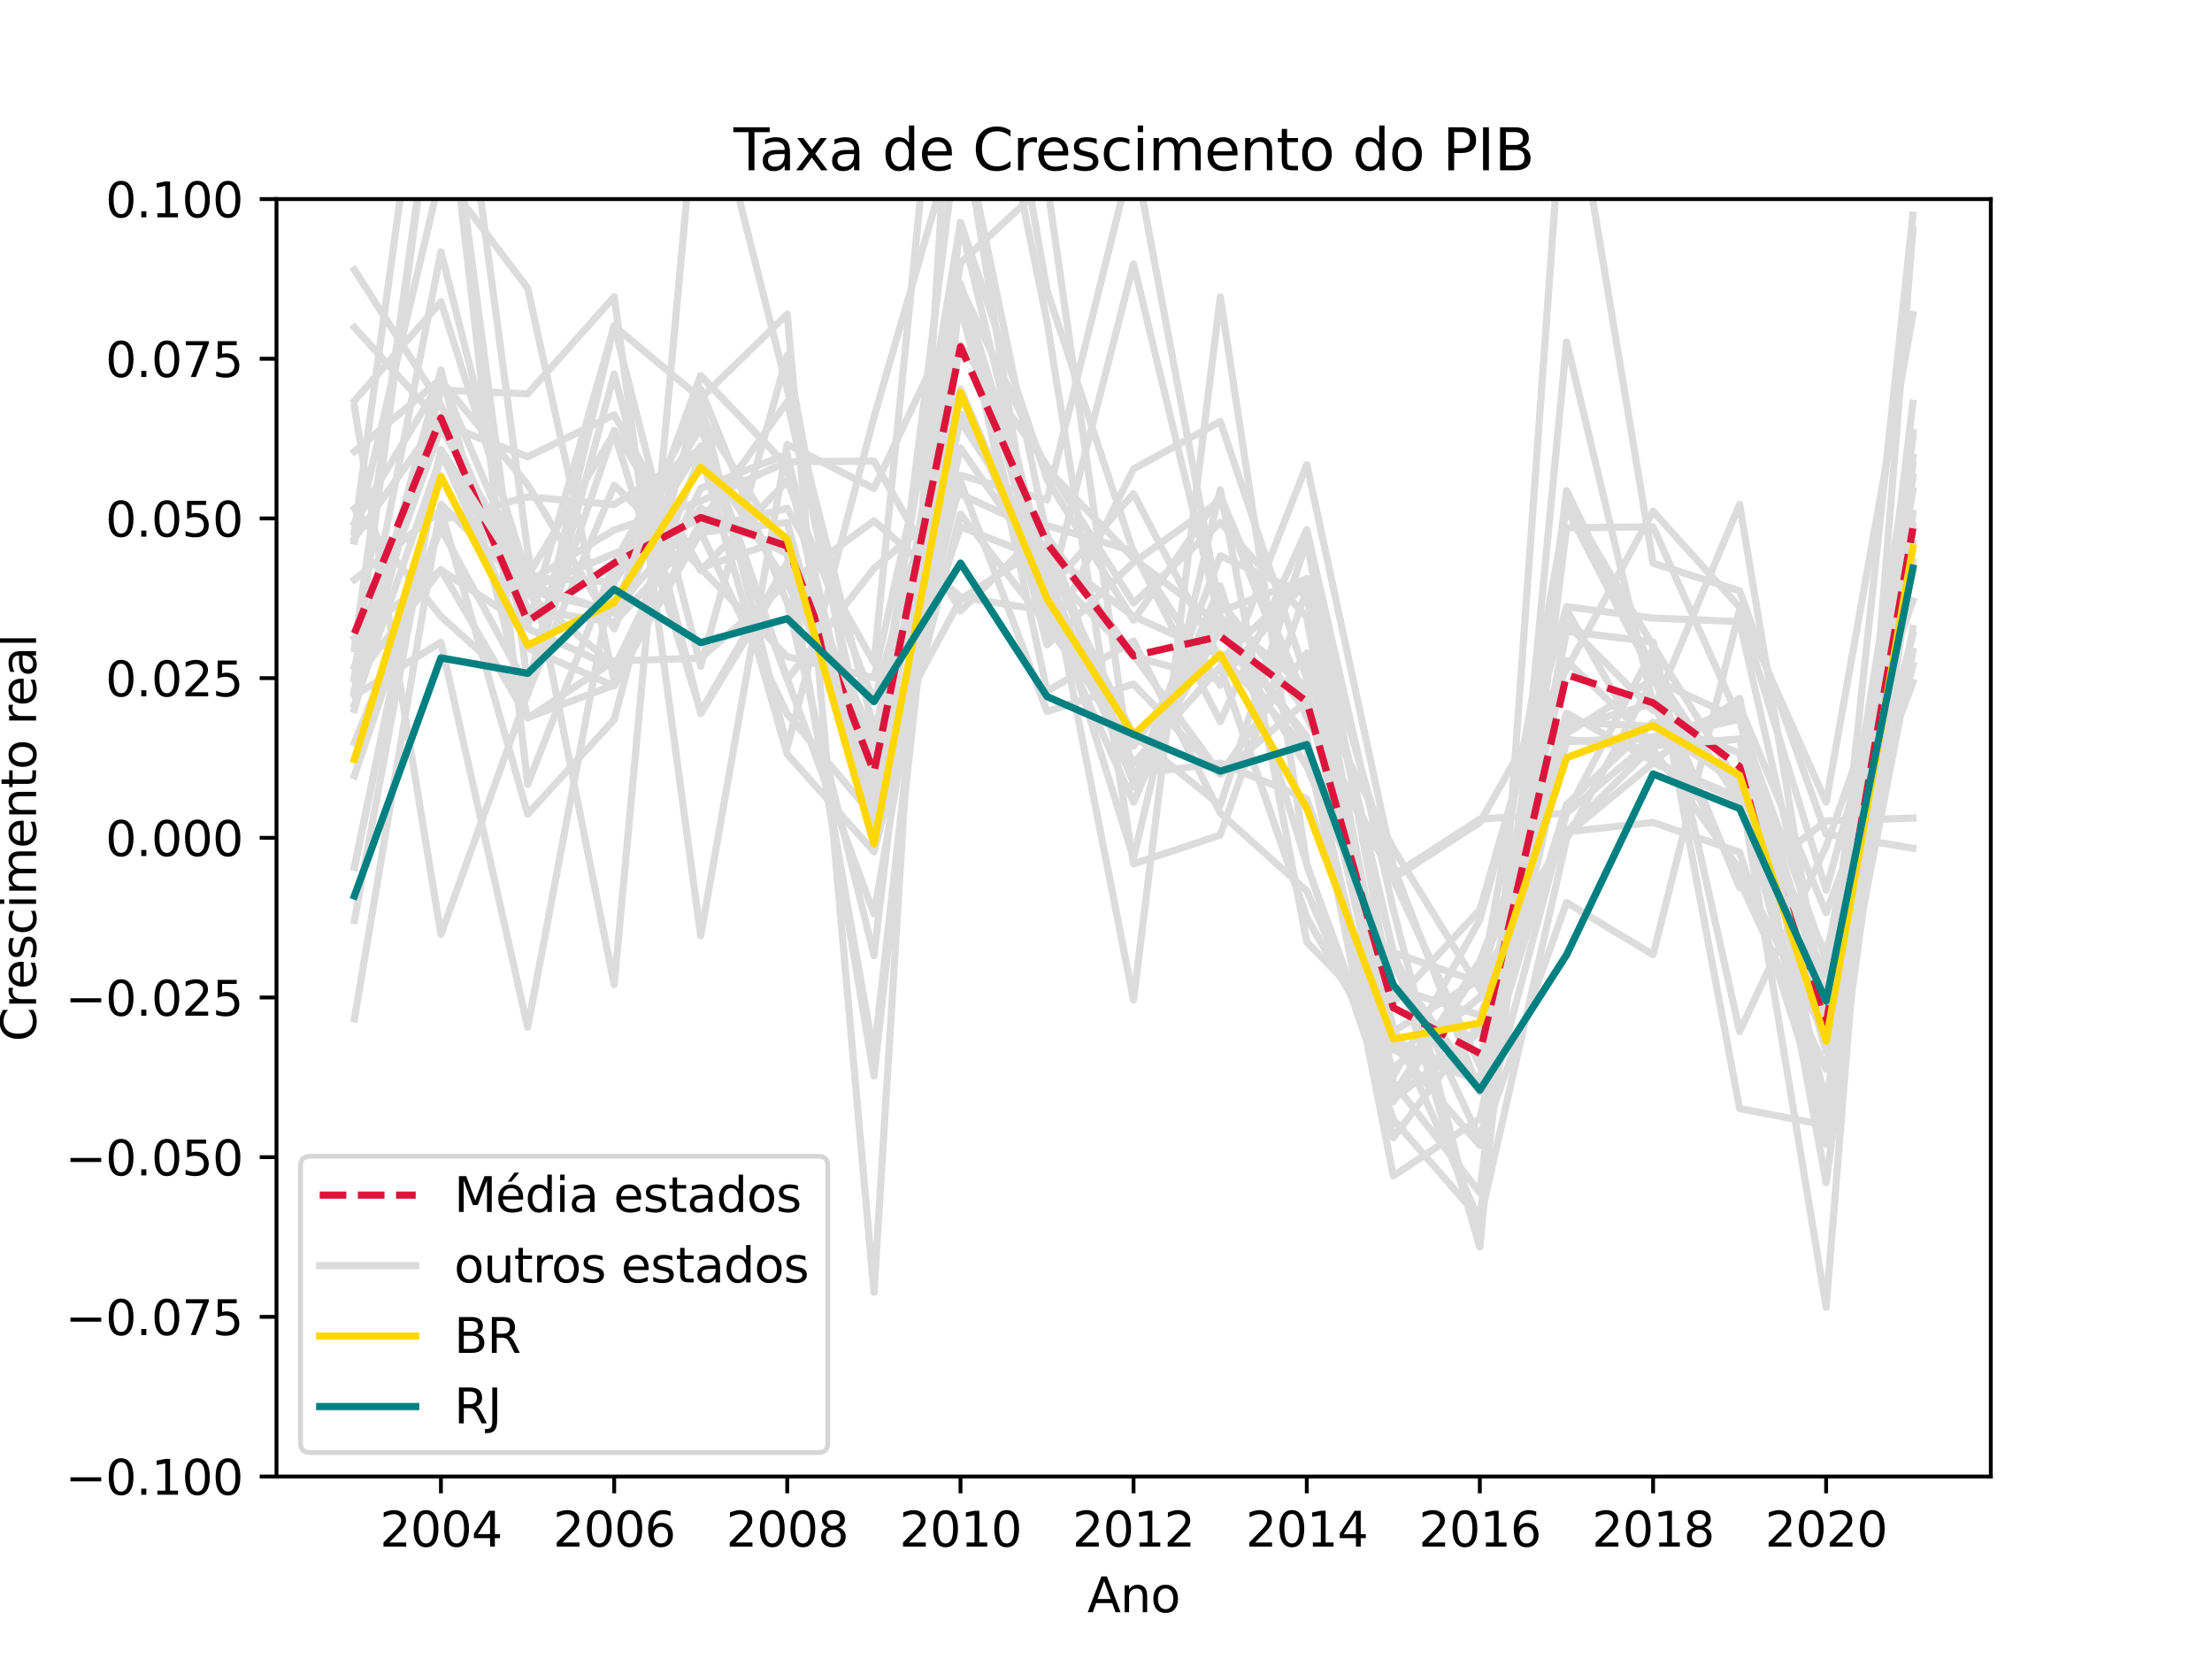 <?xml version="1.0" encoding="utf-8" standalone="no"?>
<!DOCTYPE svg PUBLIC "-//W3C//DTD SVG 1.1//EN"
  "http://www.w3.org/Graphics/SVG/1.1/DTD/svg11.dtd">
<svg xmlns:xlink="http://www.w3.org/1999/xlink" width="460.8pt" height="345.6pt" viewBox="0 0 460.8 345.6" xmlns="http://www.w3.org/2000/svg" version="1.1">
 <defs>
  <style type="text/css">*{stroke-linejoin: round; stroke-linecap: butt}</style>
 </defs>
 <g id="figure_1">
  <g id="patch_1">
   <path d="M 0 345.6 
L 460.8 345.6 
L 460.8 0 
L 0 0 
z
" style="fill: #ffffff"/>
  </g>
  <g id="axes_1">
   <g id="patch_2">
    <path d="M 57.6 307.584 
L 414.72 307.584 
L 414.72 41.472 
L 57.6 41.472 
z
" style="fill: #ffffff"/>
   </g>
   <g id="matplotlib.axis_1">
    <g id="xtick_1">
     <g id="line2d_1">
      <defs>
       <path id="m0c3d9d7cb0" d="M 0 0 
L 0 3.5 
" style="stroke: #000000; stroke-width: 0.8"/>
      </defs>
      <g>
       <use xlink:href="#m0c3d9d7cb0" x="91.855" y="307.584" style="stroke: #000000; stroke-width: 0.8"/>
      </g>
     </g>
     <g id="text_1">
      <!-- 2004 -->
      <g transform="translate(79.13 322.182) scale(0.1 -0.1)">
       <defs>
        <path id="DejaVuSans-32" d="M 1228 531 
L 3431 531 
L 3431 0 
L 469 0 
L 469 531 
Q 828 903 1448 1529 
Q 2069 2156 2228 2338 
Q 2531 2678 2651 2914 
Q 2772 3150 2772 3378 
Q 2772 3750 2511 3984 
Q 2250 4219 1831 4219 
Q 1534 4219 1204 4116 
Q 875 4013 500 3803 
L 500 4441 
Q 881 4594 1212 4672 
Q 1544 4750 1819 4750 
Q 2544 4750 2975 4387 
Q 3406 4025 3406 3419 
Q 3406 3131 3298 2873 
Q 3191 2616 2906 2266 
Q 2828 2175 2409 1742 
Q 1991 1309 1228 531 
z
" transform="scale(0.016)"/>
        <path id="DejaVuSans-30" d="M 2034 4250 
Q 1547 4250 1301 3770 
Q 1056 3291 1056 2328 
Q 1056 1369 1301 889 
Q 1547 409 2034 409 
Q 2525 409 2770 889 
Q 3016 1369 3016 2328 
Q 3016 3291 2770 3770 
Q 2525 4250 2034 4250 
z
M 2034 4750 
Q 2819 4750 3233 4129 
Q 3647 3509 3647 2328 
Q 3647 1150 3233 529 
Q 2819 -91 2034 -91 
Q 1250 -91 836 529 
Q 422 1150 422 2328 
Q 422 3509 836 4129 
Q 1250 4750 2034 4750 
z
" transform="scale(0.016)"/>
        <path id="DejaVuSans-34" d="M 2419 4116 
L 825 1625 
L 2419 1625 
L 2419 4116 
z
M 2253 4666 
L 3047 4666 
L 3047 1625 
L 3713 1625 
L 3713 1100 
L 3047 1100 
L 3047 0 
L 2419 0 
L 2419 1100 
L 313 1100 
L 313 1709 
L 2253 4666 
z
" transform="scale(0.016)"/>
       </defs>
       <use xlink:href="#DejaVuSans-32"/>
       <use xlink:href="#DejaVuSans-30" x="63.623"/>
       <use xlink:href="#DejaVuSans-30" x="127.246"/>
       <use xlink:href="#DejaVuSans-34" x="190.869"/>
      </g>
     </g>
    </g>
    <g id="xtick_2">
     <g id="line2d_2">
      <g>
       <use xlink:href="#m0c3d9d7cb0" x="127.95" y="307.584" style="stroke: #000000; stroke-width: 0.8"/>
      </g>
     </g>
     <g id="text_2">
      <!-- 2006 -->
      <g transform="translate(115.225 322.182) scale(0.1 -0.1)">
       <defs>
        <path id="DejaVuSans-36" d="M 2113 2584 
Q 1688 2584 1439 2293 
Q 1191 2003 1191 1497 
Q 1191 994 1439 701 
Q 1688 409 2113 409 
Q 2538 409 2786 701 
Q 3034 994 3034 1497 
Q 3034 2003 2786 2293 
Q 2538 2584 2113 2584 
z
M 3366 4563 
L 3366 3988 
Q 3128 4100 2886 4159 
Q 2644 4219 2406 4219 
Q 1781 4219 1451 3797 
Q 1122 3375 1075 2522 
Q 1259 2794 1537 2939 
Q 1816 3084 2150 3084 
Q 2853 3084 3261 2657 
Q 3669 2231 3669 1497 
Q 3669 778 3244 343 
Q 2819 -91 2113 -91 
Q 1303 -91 875 529 
Q 447 1150 447 2328 
Q 447 3434 972 4092 
Q 1497 4750 2381 4750 
Q 2619 4750 2861 4703 
Q 3103 4656 3366 4563 
z
" transform="scale(0.016)"/>
       </defs>
       <use xlink:href="#DejaVuSans-32"/>
       <use xlink:href="#DejaVuSans-30" x="63.623"/>
       <use xlink:href="#DejaVuSans-30" x="127.246"/>
       <use xlink:href="#DejaVuSans-36" x="190.869"/>
      </g>
     </g>
    </g>
    <g id="xtick_3">
     <g id="line2d_3">
      <g>
       <use xlink:href="#m0c3d9d7cb0" x="163.995" y="307.584" style="stroke: #000000; stroke-width: 0.8"/>
      </g>
     </g>
     <g id="text_3">
      <!-- 2008 -->
      <g transform="translate(151.27 322.182) scale(0.1 -0.1)">
       <defs>
        <path id="DejaVuSans-38" d="M 2034 2216 
Q 1584 2216 1326 1975 
Q 1069 1734 1069 1313 
Q 1069 891 1326 650 
Q 1584 409 2034 409 
Q 2484 409 2743 651 
Q 3003 894 3003 1313 
Q 3003 1734 2745 1975 
Q 2488 2216 2034 2216 
z
M 1403 2484 
Q 997 2584 770 2862 
Q 544 3141 544 3541 
Q 544 4100 942 4425 
Q 1341 4750 2034 4750 
Q 2731 4750 3128 4425 
Q 3525 4100 3525 3541 
Q 3525 3141 3298 2862 
Q 3072 2584 2669 2484 
Q 3125 2378 3379 2068 
Q 3634 1759 3634 1313 
Q 3634 634 3220 271 
Q 2806 -91 2034 -91 
Q 1263 -91 848 271 
Q 434 634 434 1313 
Q 434 1759 690 2068 
Q 947 2378 1403 2484 
z
M 1172 3481 
Q 1172 3119 1398 2916 
Q 1625 2713 2034 2713 
Q 2441 2713 2670 2916 
Q 2900 3119 2900 3481 
Q 2900 3844 2670 4047 
Q 2441 4250 2034 4250 
Q 1625 4250 1398 4047 
Q 1172 3844 1172 3481 
z
" transform="scale(0.016)"/>
       </defs>
       <use xlink:href="#DejaVuSans-32"/>
       <use xlink:href="#DejaVuSans-30" x="63.623"/>
       <use xlink:href="#DejaVuSans-30" x="127.246"/>
       <use xlink:href="#DejaVuSans-38" x="190.869"/>
      </g>
     </g>
    </g>
    <g id="xtick_4">
     <g id="line2d_4">
      <g>
       <use xlink:href="#m0c3d9d7cb0" x="200.09" y="307.584" style="stroke: #000000; stroke-width: 0.8"/>
      </g>
     </g>
     <g id="text_4">
      <!-- 2010 -->
      <g transform="translate(187.365 322.182) scale(0.1 -0.1)">
       <defs>
        <path id="DejaVuSans-31" d="M 794 531 
L 1825 531 
L 1825 4091 
L 703 3866 
L 703 4441 
L 1819 4666 
L 2450 4666 
L 2450 531 
L 3481 531 
L 3481 0 
L 794 0 
L 794 531 
z
" transform="scale(0.016)"/>
       </defs>
       <use xlink:href="#DejaVuSans-32"/>
       <use xlink:href="#DejaVuSans-30" x="63.623"/>
       <use xlink:href="#DejaVuSans-31" x="127.246"/>
       <use xlink:href="#DejaVuSans-30" x="190.869"/>
      </g>
     </g>
    </g>
    <g id="xtick_5">
     <g id="line2d_5">
      <g>
       <use xlink:href="#m0c3d9d7cb0" x="236.135" y="307.584" style="stroke: #000000; stroke-width: 0.8"/>
      </g>
     </g>
     <g id="text_5">
      <!-- 2012 -->
      <g transform="translate(223.41 322.182) scale(0.1 -0.1)">
       <use xlink:href="#DejaVuSans-32"/>
       <use xlink:href="#DejaVuSans-30" x="63.623"/>
       <use xlink:href="#DejaVuSans-31" x="127.246"/>
       <use xlink:href="#DejaVuSans-32" x="190.869"/>
      </g>
     </g>
    </g>
    <g id="xtick_6">
     <g id="line2d_6">
      <g>
       <use xlink:href="#m0c3d9d7cb0" x="272.23" y="307.584" style="stroke: #000000; stroke-width: 0.8"/>
      </g>
     </g>
     <g id="text_6">
      <!-- 2014 -->
      <g transform="translate(259.505 322.182) scale(0.1 -0.1)">
       <use xlink:href="#DejaVuSans-32"/>
       <use xlink:href="#DejaVuSans-30" x="63.623"/>
       <use xlink:href="#DejaVuSans-31" x="127.246"/>
       <use xlink:href="#DejaVuSans-34" x="190.869"/>
      </g>
     </g>
    </g>
    <g id="xtick_7">
     <g id="line2d_7">
      <g>
       <use xlink:href="#m0c3d9d7cb0" x="308.275" y="307.584" style="stroke: #000000; stroke-width: 0.8"/>
      </g>
     </g>
     <g id="text_7">
      <!-- 2016 -->
      <g transform="translate(295.55 322.182) scale(0.1 -0.1)">
       <use xlink:href="#DejaVuSans-32"/>
       <use xlink:href="#DejaVuSans-30" x="63.623"/>
       <use xlink:href="#DejaVuSans-31" x="127.246"/>
       <use xlink:href="#DejaVuSans-36" x="190.869"/>
      </g>
     </g>
    </g>
    <g id="xtick_8">
     <g id="line2d_8">
      <g>
       <use xlink:href="#m0c3d9d7cb0" x="344.37" y="307.584" style="stroke: #000000; stroke-width: 0.8"/>
      </g>
     </g>
     <g id="text_8">
      <!-- 2018 -->
      <g transform="translate(331.645 322.182) scale(0.1 -0.1)">
       <use xlink:href="#DejaVuSans-32"/>
       <use xlink:href="#DejaVuSans-30" x="63.623"/>
       <use xlink:href="#DejaVuSans-31" x="127.246"/>
       <use xlink:href="#DejaVuSans-38" x="190.869"/>
      </g>
     </g>
    </g>
    <g id="xtick_9">
     <g id="line2d_9">
      <g>
       <use xlink:href="#m0c3d9d7cb0" x="380.415" y="307.584" style="stroke: #000000; stroke-width: 0.8"/>
      </g>
     </g>
     <g id="text_9">
      <!-- 2020 -->
      <g transform="translate(367.69 322.182) scale(0.1 -0.1)">
       <use xlink:href="#DejaVuSans-32"/>
       <use xlink:href="#DejaVuSans-30" x="63.623"/>
       <use xlink:href="#DejaVuSans-32" x="127.246"/>
       <use xlink:href="#DejaVuSans-30" x="190.869"/>
      </g>
     </g>
    </g>
    <g id="text_10">
     <!-- Ano -->
     <g transform="translate(226.512 335.861) scale(0.1 -0.1)">
      <defs>
       <path id="DejaVuSans-41" d="M 2188 4044 
L 1331 1722 
L 3047 1722 
L 2188 4044 
z
M 1831 4666 
L 2547 4666 
L 4325 0 
L 3669 0 
L 3244 1197 
L 1141 1197 
L 716 0 
L 50 0 
L 1831 4666 
z
" transform="scale(0.016)"/>
       <path id="DejaVuSans-6e" d="M 3513 2113 
L 3513 0 
L 2938 0 
L 2938 2094 
Q 2938 2591 2744 2837 
Q 2550 3084 2163 3084 
Q 1697 3084 1428 2787 
Q 1159 2491 1159 1978 
L 1159 0 
L 581 0 
L 581 3500 
L 1159 3500 
L 1159 2956 
Q 1366 3272 1645 3428 
Q 1925 3584 2291 3584 
Q 2894 3584 3203 3211 
Q 3513 2838 3513 2113 
z
" transform="scale(0.016)"/>
       <path id="DejaVuSans-6f" d="M 1959 3097 
Q 1497 3097 1228 2736 
Q 959 2375 959 1747 
Q 959 1119 1226 758 
Q 1494 397 1959 397 
Q 2419 397 2687 759 
Q 2956 1122 2956 1747 
Q 2956 2369 2687 2733 
Q 2419 3097 1959 3097 
z
M 1959 3584 
Q 2709 3584 3137 3096 
Q 3566 2609 3566 1747 
Q 3566 888 3137 398 
Q 2709 -91 1959 -91 
Q 1206 -91 779 398 
Q 353 888 353 1747 
Q 353 2609 779 3096 
Q 1206 3584 1959 3584 
z
" transform="scale(0.016)"/>
      </defs>
      <use xlink:href="#DejaVuSans-41"/>
      <use xlink:href="#DejaVuSans-6e" x="68.408"/>
      <use xlink:href="#DejaVuSans-6f" x="131.787"/>
     </g>
    </g>
   </g>
   <g id="matplotlib.axis_2">
    <g id="ytick_1">
     <g id="line2d_10">
      <defs>
       <path id="m2bc2e1724b" d="M 0 0 
L -3.5 0 
" style="stroke: #000000; stroke-width: 0.8"/>
      </defs>
      <g>
       <use xlink:href="#m2bc2e1724b" x="57.6" y="307.584" style="stroke: #000000; stroke-width: 0.8"/>
      </g>
     </g>
     <g id="text_11">
      <!-- −0.100 -->
      <g transform="translate(13.592 311.383) scale(0.1 -0.1)">
       <defs>
        <path id="DejaVuSans-2212" d="M 678 2272 
L 4684 2272 
L 4684 1741 
L 678 1741 
L 678 2272 
z
" transform="scale(0.016)"/>
        <path id="DejaVuSans-2e" d="M 684 794 
L 1344 794 
L 1344 0 
L 684 0 
L 684 794 
z
" transform="scale(0.016)"/>
       </defs>
       <use xlink:href="#DejaVuSans-2212"/>
       <use xlink:href="#DejaVuSans-30" x="83.789"/>
       <use xlink:href="#DejaVuSans-2e" x="147.412"/>
       <use xlink:href="#DejaVuSans-31" x="179.199"/>
       <use xlink:href="#DejaVuSans-30" x="242.822"/>
       <use xlink:href="#DejaVuSans-30" x="306.445"/>
      </g>
     </g>
    </g>
    <g id="ytick_2">
     <g id="line2d_11">
      <g>
       <use xlink:href="#m2bc2e1724b" x="57.6" y="274.32" style="stroke: #000000; stroke-width: 0.8"/>
      </g>
     </g>
     <g id="text_12">
      <!-- −0.075 -->
      <g transform="translate(13.592 278.119) scale(0.1 -0.1)">
       <defs>
        <path id="DejaVuSans-37" d="M 525 4666 
L 3525 4666 
L 3525 4397 
L 1831 0 
L 1172 0 
L 2766 4134 
L 525 4134 
L 525 4666 
z
" transform="scale(0.016)"/>
        <path id="DejaVuSans-35" d="M 691 4666 
L 3169 4666 
L 3169 4134 
L 1269 4134 
L 1269 2991 
Q 1406 3038 1543 3061 
Q 1681 3084 1819 3084 
Q 2600 3084 3056 2656 
Q 3513 2228 3513 1497 
Q 3513 744 3044 326 
Q 2575 -91 1722 -91 
Q 1428 -91 1123 -41 
Q 819 9 494 109 
L 494 744 
Q 775 591 1075 516 
Q 1375 441 1709 441 
Q 2250 441 2565 725 
Q 2881 1009 2881 1497 
Q 2881 1984 2565 2268 
Q 2250 2553 1709 2553 
Q 1456 2553 1204 2497 
Q 953 2441 691 2322 
L 691 4666 
z
" transform="scale(0.016)"/>
       </defs>
       <use xlink:href="#DejaVuSans-2212"/>
       <use xlink:href="#DejaVuSans-30" x="83.789"/>
       <use xlink:href="#DejaVuSans-2e" x="147.412"/>
       <use xlink:href="#DejaVuSans-30" x="179.199"/>
       <use xlink:href="#DejaVuSans-37" x="242.822"/>
       <use xlink:href="#DejaVuSans-35" x="306.445"/>
      </g>
     </g>
    </g>
    <g id="ytick_3">
     <g id="line2d_12">
      <g>
       <use xlink:href="#m2bc2e1724b" x="57.6" y="241.056" style="stroke: #000000; stroke-width: 0.8"/>
      </g>
     </g>
     <g id="text_13">
      <!-- −0.050 -->
      <g transform="translate(13.592 244.855) scale(0.1 -0.1)">
       <use xlink:href="#DejaVuSans-2212"/>
       <use xlink:href="#DejaVuSans-30" x="83.789"/>
       <use xlink:href="#DejaVuSans-2e" x="147.412"/>
       <use xlink:href="#DejaVuSans-30" x="179.199"/>
       <use xlink:href="#DejaVuSans-35" x="242.822"/>
       <use xlink:href="#DejaVuSans-30" x="306.445"/>
      </g>
     </g>
    </g>
    <g id="ytick_4">
     <g id="line2d_13">
      <g>
       <use xlink:href="#m2bc2e1724b" x="57.6" y="207.792" style="stroke: #000000; stroke-width: 0.8"/>
      </g>
     </g>
     <g id="text_14">
      <!-- −0.025 -->
      <g transform="translate(13.592 211.591) scale(0.1 -0.1)">
       <use xlink:href="#DejaVuSans-2212"/>
       <use xlink:href="#DejaVuSans-30" x="83.789"/>
       <use xlink:href="#DejaVuSans-2e" x="147.412"/>
       <use xlink:href="#DejaVuSans-30" x="179.199"/>
       <use xlink:href="#DejaVuSans-32" x="242.822"/>
       <use xlink:href="#DejaVuSans-35" x="306.445"/>
      </g>
     </g>
    </g>
    <g id="ytick_5">
     <g id="line2d_14">
      <g>
       <use xlink:href="#m2bc2e1724b" x="57.6" y="174.528" style="stroke: #000000; stroke-width: 0.8"/>
      </g>
     </g>
     <g id="text_15">
      <!-- 0.000 -->
      <g transform="translate(21.972 178.327) scale(0.1 -0.1)">
       <use xlink:href="#DejaVuSans-30"/>
       <use xlink:href="#DejaVuSans-2e" x="63.623"/>
       <use xlink:href="#DejaVuSans-30" x="95.41"/>
       <use xlink:href="#DejaVuSans-30" x="159.033"/>
       <use xlink:href="#DejaVuSans-30" x="222.656"/>
      </g>
     </g>
    </g>
    <g id="ytick_6">
     <g id="line2d_15">
      <g>
       <use xlink:href="#m2bc2e1724b" x="57.6" y="141.264" style="stroke: #000000; stroke-width: 0.8"/>
      </g>
     </g>
     <g id="text_16">
      <!-- 0.025 -->
      <g transform="translate(21.972 145.063) scale(0.1 -0.1)">
       <use xlink:href="#DejaVuSans-30"/>
       <use xlink:href="#DejaVuSans-2e" x="63.623"/>
       <use xlink:href="#DejaVuSans-30" x="95.41"/>
       <use xlink:href="#DejaVuSans-32" x="159.033"/>
       <use xlink:href="#DejaVuSans-35" x="222.656"/>
      </g>
     </g>
    </g>
    <g id="ytick_7">
     <g id="line2d_16">
      <g>
       <use xlink:href="#m2bc2e1724b" x="57.6" y="108" style="stroke: #000000; stroke-width: 0.8"/>
      </g>
     </g>
     <g id="text_17">
      <!-- 0.050 -->
      <g transform="translate(21.972 111.799) scale(0.1 -0.1)">
       <use xlink:href="#DejaVuSans-30"/>
       <use xlink:href="#DejaVuSans-2e" x="63.623"/>
       <use xlink:href="#DejaVuSans-30" x="95.41"/>
       <use xlink:href="#DejaVuSans-35" x="159.033"/>
       <use xlink:href="#DejaVuSans-30" x="222.656"/>
      </g>
     </g>
    </g>
    <g id="ytick_8">
     <g id="line2d_17">
      <g>
       <use xlink:href="#m2bc2e1724b" x="57.6" y="74.736" style="stroke: #000000; stroke-width: 0.8"/>
      </g>
     </g>
     <g id="text_18">
      <!-- 0.075 -->
      <g transform="translate(21.972 78.535) scale(0.1 -0.1)">
       <use xlink:href="#DejaVuSans-30"/>
       <use xlink:href="#DejaVuSans-2e" x="63.623"/>
       <use xlink:href="#DejaVuSans-30" x="95.41"/>
       <use xlink:href="#DejaVuSans-37" x="159.033"/>
       <use xlink:href="#DejaVuSans-35" x="222.656"/>
      </g>
     </g>
    </g>
    <g id="ytick_9">
     <g id="line2d_18">
      <g>
       <use xlink:href="#m2bc2e1724b" x="57.6" y="41.472" style="stroke: #000000; stroke-width: 0.8"/>
      </g>
     </g>
     <g id="text_19">
      <!-- 0.100 -->
      <g transform="translate(21.972 45.271) scale(0.1 -0.1)">
       <use xlink:href="#DejaVuSans-30"/>
       <use xlink:href="#DejaVuSans-2e" x="63.623"/>
       <use xlink:href="#DejaVuSans-31" x="95.41"/>
       <use xlink:href="#DejaVuSans-30" x="159.033"/>
       <use xlink:href="#DejaVuSans-30" x="222.656"/>
      </g>
     </g>
    </g>
    <g id="text_20">
     <!-- Crescimento real -->
     <g transform="translate(7.513 216.979) rotate(-90) scale(0.1 -0.1)">
      <defs>
       <path id="DejaVuSans-43" d="M 4122 4306 
L 4122 3641 
Q 3803 3938 3442 4084 
Q 3081 4231 2675 4231 
Q 1875 4231 1450 3742 
Q 1025 3253 1025 2328 
Q 1025 1406 1450 917 
Q 1875 428 2675 428 
Q 3081 428 3442 575 
Q 3803 722 4122 1019 
L 4122 359 
Q 3791 134 3420 21 
Q 3050 -91 2638 -91 
Q 1578 -91 968 557 
Q 359 1206 359 2328 
Q 359 3453 968 4101 
Q 1578 4750 2638 4750 
Q 3056 4750 3426 4639 
Q 3797 4528 4122 4306 
z
" transform="scale(0.016)"/>
       <path id="DejaVuSans-72" d="M 2631 2963 
Q 2534 3019 2420 3045 
Q 2306 3072 2169 3072 
Q 1681 3072 1420 2755 
Q 1159 2438 1159 1844 
L 1159 0 
L 581 0 
L 581 3500 
L 1159 3500 
L 1159 2956 
Q 1341 3275 1631 3429 
Q 1922 3584 2338 3584 
Q 2397 3584 2469 3576 
Q 2541 3569 2628 3553 
L 2631 2963 
z
" transform="scale(0.016)"/>
       <path id="DejaVuSans-65" d="M 3597 1894 
L 3597 1613 
L 953 1613 
Q 991 1019 1311 708 
Q 1631 397 2203 397 
Q 2534 397 2845 478 
Q 3156 559 3463 722 
L 3463 178 
Q 3153 47 2828 -22 
Q 2503 -91 2169 -91 
Q 1331 -91 842 396 
Q 353 884 353 1716 
Q 353 2575 817 3079 
Q 1281 3584 2069 3584 
Q 2775 3584 3186 3129 
Q 3597 2675 3597 1894 
z
M 3022 2063 
Q 3016 2534 2758 2815 
Q 2500 3097 2075 3097 
Q 1594 3097 1305 2825 
Q 1016 2553 972 2059 
L 3022 2063 
z
" transform="scale(0.016)"/>
       <path id="DejaVuSans-73" d="M 2834 3397 
L 2834 2853 
Q 2591 2978 2328 3040 
Q 2066 3103 1784 3103 
Q 1356 3103 1142 2972 
Q 928 2841 928 2578 
Q 928 2378 1081 2264 
Q 1234 2150 1697 2047 
L 1894 2003 
Q 2506 1872 2764 1633 
Q 3022 1394 3022 966 
Q 3022 478 2636 193 
Q 2250 -91 1575 -91 
Q 1294 -91 989 -36 
Q 684 19 347 128 
L 347 722 
Q 666 556 975 473 
Q 1284 391 1588 391 
Q 1994 391 2212 530 
Q 2431 669 2431 922 
Q 2431 1156 2273 1281 
Q 2116 1406 1581 1522 
L 1381 1569 
Q 847 1681 609 1914 
Q 372 2147 372 2553 
Q 372 3047 722 3315 
Q 1072 3584 1716 3584 
Q 2034 3584 2315 3537 
Q 2597 3491 2834 3397 
z
" transform="scale(0.016)"/>
       <path id="DejaVuSans-63" d="M 3122 3366 
L 3122 2828 
Q 2878 2963 2633 3030 
Q 2388 3097 2138 3097 
Q 1578 3097 1268 2742 
Q 959 2388 959 1747 
Q 959 1106 1268 751 
Q 1578 397 2138 397 
Q 2388 397 2633 464 
Q 2878 531 3122 666 
L 3122 134 
Q 2881 22 2623 -34 
Q 2366 -91 2075 -91 
Q 1284 -91 818 406 
Q 353 903 353 1747 
Q 353 2603 823 3093 
Q 1294 3584 2113 3584 
Q 2378 3584 2631 3529 
Q 2884 3475 3122 3366 
z
" transform="scale(0.016)"/>
       <path id="DejaVuSans-69" d="M 603 3500 
L 1178 3500 
L 1178 0 
L 603 0 
L 603 3500 
z
M 603 4863 
L 1178 4863 
L 1178 4134 
L 603 4134 
L 603 4863 
z
" transform="scale(0.016)"/>
       <path id="DejaVuSans-6d" d="M 3328 2828 
Q 3544 3216 3844 3400 
Q 4144 3584 4550 3584 
Q 5097 3584 5394 3201 
Q 5691 2819 5691 2113 
L 5691 0 
L 5113 0 
L 5113 2094 
Q 5113 2597 4934 2840 
Q 4756 3084 4391 3084 
Q 3944 3084 3684 2787 
Q 3425 2491 3425 1978 
L 3425 0 
L 2847 0 
L 2847 2094 
Q 2847 2600 2669 2842 
Q 2491 3084 2119 3084 
Q 1678 3084 1418 2786 
Q 1159 2488 1159 1978 
L 1159 0 
L 581 0 
L 581 3500 
L 1159 3500 
L 1159 2956 
Q 1356 3278 1631 3431 
Q 1906 3584 2284 3584 
Q 2666 3584 2933 3390 
Q 3200 3197 3328 2828 
z
" transform="scale(0.016)"/>
       <path id="DejaVuSans-74" d="M 1172 4494 
L 1172 3500 
L 2356 3500 
L 2356 3053 
L 1172 3053 
L 1172 1153 
Q 1172 725 1289 603 
Q 1406 481 1766 481 
L 2356 481 
L 2356 0 
L 1766 0 
Q 1100 0 847 248 
Q 594 497 594 1153 
L 594 3053 
L 172 3053 
L 172 3500 
L 594 3500 
L 594 4494 
L 1172 4494 
z
" transform="scale(0.016)"/>
       <path id="DejaVuSans-20" transform="scale(0.016)"/>
       <path id="DejaVuSans-61" d="M 2194 1759 
Q 1497 1759 1228 1600 
Q 959 1441 959 1056 
Q 959 750 1161 570 
Q 1363 391 1709 391 
Q 2188 391 2477 730 
Q 2766 1069 2766 1631 
L 2766 1759 
L 2194 1759 
z
M 3341 1997 
L 3341 0 
L 2766 0 
L 2766 531 
Q 2569 213 2275 61 
Q 1981 -91 1556 -91 
Q 1019 -91 701 211 
Q 384 513 384 1019 
Q 384 1609 779 1909 
Q 1175 2209 1959 2209 
L 2766 2209 
L 2766 2266 
Q 2766 2663 2505 2880 
Q 2244 3097 1772 3097 
Q 1472 3097 1187 3025 
Q 903 2953 641 2809 
L 641 3341 
Q 956 3463 1253 3523 
Q 1550 3584 1831 3584 
Q 2591 3584 2966 3190 
Q 3341 2797 3341 1997 
z
" transform="scale(0.016)"/>
       <path id="DejaVuSans-6c" d="M 603 4863 
L 1178 4863 
L 1178 0 
L 603 0 
L 603 4863 
z
" transform="scale(0.016)"/>
      </defs>
      <use xlink:href="#DejaVuSans-43"/>
      <use xlink:href="#DejaVuSans-72" x="69.824"/>
      <use xlink:href="#DejaVuSans-65" x="108.688"/>
      <use xlink:href="#DejaVuSans-73" x="170.211"/>
      <use xlink:href="#DejaVuSans-63" x="222.311"/>
      <use xlink:href="#DejaVuSans-69" x="277.291"/>
      <use xlink:href="#DejaVuSans-6d" x="305.074"/>
      <use xlink:href="#DejaVuSans-65" x="402.486"/>
      <use xlink:href="#DejaVuSans-6e" x="464.01"/>
      <use xlink:href="#DejaVuSans-74" x="527.389"/>
      <use xlink:href="#DejaVuSans-6f" x="566.598"/>
      <use xlink:href="#DejaVuSans-20" x="627.779"/>
      <use xlink:href="#DejaVuSans-72" x="659.566"/>
      <use xlink:href="#DejaVuSans-65" x="698.43"/>
      <use xlink:href="#DejaVuSans-61" x="759.953"/>
      <use xlink:href="#DejaVuSans-6c" x="821.232"/>
     </g>
    </g>
   </g>
   <g id="line2d_19">
    <path d="M 73.833 108.968 
L 91.855 79.308 
L 109.927 100.954 
L 127.95 131.016 
L 145.973 86.504 
L 163.995 115.087 
L 182.067 166.711 
L 200.09 71.853 
L 218.113 97.004 
L 236.135 125.622 
L 254.207 108.842 
L 272.23 128.594 
L 290.253 225.49 
L 308.275 248.42 
L 326.347 102.205 
L 344.37 139.402 
L 362.393 167.037 
L 380.415 203.082 
L 398.487 90.075 
" clip-path="url(#paa7df5344c)" style="fill: none; stroke: #dcdcdc; stroke-width: 1.5; stroke-linecap: square"/>
   </g>
   <g id="line2d_20">
    <path d="M 73.833 94.054 
L 91.855 78.934 
L 109.927 121.284 
L 127.95 110.397 
L 145.973 104.387 
L 163.995 96.184 
L 182.067 96.065 
L 200.09 127.289 
L 218.113 109.485 
L 236.135 114.789 
L 254.207 150.34 
L 272.23 110.324 
L 290.253 189.449 
L 308.275 259.607 
L 326.347 71.249 
L 344.37 146.547 
L 362.393 183.501 
L 380.415 222.778 
L 398.487 96.89 
" clip-path="url(#paa7df5344c)" style="fill: none; stroke: #dcdcdc; stroke-width: 1.5; stroke-linecap: square"/>
   </g>
   <g id="line2d_21">
    <path d="M 73.833 154.669 
L 91.855 110.112 
L 109.927 143.43 
L 127.95 67.823 
L 145.973 138.802 
L 163.995 73.934 
L 182.067 172.134 
L 200.09 93.338 
L 218.113 119.385 
L 236.135 163.095 
L 254.207 115.778 
L 272.23 123.984 
L 290.253 216.573 
L 308.275 224.674 
L 326.347 154.517 
L 344.37 153.533 
L 362.393 148.715 
L 380.415 246.374 
L 398.487 113.158 
" clip-path="url(#paa7df5344c)" style="fill: none; stroke: #dcdcdc; stroke-width: 1.5; stroke-linecap: square"/>
   </g>
   <g id="line2d_22">
    <path d="M 73.833 141.639 
L 91.855 118.66 
L 109.927 149.586 
L 127.95 137.673 
L 145.973 137.108 
L 163.995 121.455 
L 182.067 158.205 
L 200.09 124.881 
L 218.113 113.128 
L 236.135 162.906 
L 254.207 130.988 
L 272.23 159.684 
L 290.253 201.459 
L 308.275 226.48 
L 326.347 167.6 
L 344.37 150.433 
L 362.393 156.837 
L 380.415 238.416 
L 398.487 106.941 
" clip-path="url(#paa7df5344c)" style="fill: none; stroke: #dcdcdc; stroke-width: 1.5; stroke-linecap: square"/>
   </g>
   <g id="line2d_23">
    <path d="M 73.833 105.958 
L 91.855 128.405 
L 109.927 144.748 
L 127.95 77.915 
L 145.973 148.648 
L 163.995 118.938 
L 182.067 155.519 
L 200.09 46.313 
L 218.113 99.838 
L 236.135 129.211 
L 254.207 103.2 
L 272.23 146.382 
L 290.253 205.759 
L 308.275 211.47 
L 326.347 173.885 
L 344.37 158.941 
L 362.393 166.747 
L 380.415 230.564 
L 398.487 95.23 
" clip-path="url(#paa7df5344c)" style="fill: none; stroke: #dcdcdc; stroke-width: 1.5; stroke-linecap: square"/>
   </g>
   <g id="line2d_24">
    <path d="M 73.833 212.248 
L 91.855 105.05 
L 109.927 122.761 
L 127.95 115.326 
L 145.973 108.229 
L 163.995 113.908 
L 182.067 153.841 
L 200.09 87.848 
L 218.113 115.097 
L 236.135 128.391 
L 254.207 136.583 
L 272.23 156.002 
L 290.253 237.015 
L 308.275 213.189 
L 326.347 151.665 
L 344.37 146.55 
L 362.393 163.744 
L 380.415 229.139 
L 398.487 135.701 
" clip-path="url(#paa7df5344c)" style="fill: none; stroke: #dcdcdc; stroke-width: 1.5; stroke-linecap: square"/>
   </g>
   <g id="line2d_25">
    <path d="M 73.833 191.708 
L 91.855 93.988 
L 109.927 135.025 
L 127.95 142.899 
L 145.973 108.749 
L 163.995 83.713 
L 182.067 162.879 
L 200.09 109.734 
L 218.113 116.827 
L 236.135 153.126 
L 254.207 167.774 
L 272.23 112.694 
L 290.253 208.925 
L 308.275 189.535 
L 326.347 127.047 
L 344.37 158.558 
L 362.393 145.456 
L 380.415 231.693 
L 398.487 90.432 
" clip-path="url(#paa7df5344c)" style="fill: none; stroke: #dcdcdc; stroke-width: 1.5; stroke-linecap: square"/>
   </g>
   <g id="line2d_26">
    <path d="M 73.833 138.869 
L 91.855 89.125 
L 109.927 120.324 
L 127.95 121.273 
L 145.973 92.902 
L 163.995 141.526 
L 182.067 118.436 
L 200.09 102.923 
L 218.113 111.276 
L 236.135 161.345 
L 254.207 158.958 
L 272.23 166.408 
L 290.253 217.728 
L 308.275 238.618 
L 326.347 188.014 
L 344.37 198.876 
L 362.393 127.069 
L 380.415 185.437 
L 398.487 119.106 
" clip-path="url(#paa7df5344c)" style="fill: none; stroke: #dcdcdc; stroke-width: 1.5; stroke-linecap: square"/>
   </g>
   <g id="line2d_27">
    <path d="M 73.833 143.966 
L 91.855 52.445 
L 109.927 123.782 
L 127.95 138.54 
L 145.973 110.895 
L 163.995 108.869 
L 182.067 173.857 
L 200.09 100.294 
L 218.113 148.212 
L 236.135 142.52 
L 254.207 161.325 
L 272.23 146.01 
L 290.253 214.075 
L 308.275 254.342 
L 326.347 174.752 
L 344.37 141.435 
L 362.393 166.087 
L 380.415 231.803 
L 398.487 130.927 
" clip-path="url(#paa7df5344c)" style="fill: none; stroke: #dcdcdc; stroke-width: 1.5; stroke-linecap: square"/>
   </g>
   <g id="line2d_28">
    <path d="M 73.833 135.128 
L 91.855 5.952 
L 109.927 163.397 
L 127.95 117.41 
L 145.973 83.938 
L 163.995 155.676 
L 182.067 86.909 
L 200.09 24.552 
L 218.113 111.798 
L 236.135 136.447 
L 254.207 161.192 
L 272.23 136.024 
L 290.253 218.734 
L 308.275 225.152 
L 326.347 104.241 
L 344.37 134.526 
L 362.393 163.782 
L 380.415 230.269 
L 398.487 117.326 
" clip-path="url(#paa7df5344c)" style="fill: none; stroke: #dcdcdc; stroke-width: 1.5; stroke-linecap: square"/>
   </g>
   <g id="line2d_29">
    <path d="M 73.833 146.824 
L 91.855 95.015 
L 109.927 123.068 
L 127.95 127.306 
L 145.973 105.894 
L 163.995 115.423 
L 182.067 224.144 
L 200.09 60.688 
L 218.113 143.981 
L 236.135 133.528 
L 254.207 169.389 
L 272.23 185.582 
L 290.253 228.013 
L 308.275 200.206 
L 326.347 154.008 
L 344.37 156.154 
L 362.393 181.134 
L 380.415 216.034 
L 398.487 99.368 
" clip-path="url(#paa7df5344c)" style="fill: none; stroke: #dcdcdc; stroke-width: 1.5; stroke-linecap: square"/>
   </g>
   <g id="line2d_30">
    <path d="M 73.833 132.912 
L 91.855 118.765 
L 109.927 130.534 
L 127.95 67.923 
L 145.973 82.984 
L 163.995 65.453 
L 182.067 269.212 
L 198.826 -1 
M 204.246 -1 
L 218.113 66.973 
L 236.135 179.958 
L 254.207 173.954 
L 272.23 122.805 
L 290.253 198.614 
L 308.275 237.308 
L 326.347 169.436 
L 344.37 135.301 
L 362.393 230.943 
L 380.415 234.403 
L 398.487 109.512 
" clip-path="url(#paa7df5344c)" style="fill: none; stroke: #dcdcdc; stroke-width: 1.5; stroke-linecap: square"/>
   </g>
   <g id="line2d_31">
    <path d="M 73.833 186.639 
L 91.855 137.056 
L 109.927 140.271 
L 127.95 122.73 
L 145.973 133.873 
L 163.995 128.875 
L 182.067 146.149 
L 200.09 117.305 
L 218.113 145.103 
L 236.135 153.004 
L 254.207 160.651 
L 272.23 155.111 
L 290.253 205.172 
L 308.275 227.099 
L 326.347 198.91 
L 344.37 161.231 
L 362.393 168.44 
L 380.415 208.552 
L 398.487 118.355 
" clip-path="url(#paa7df5344c)" style="fill: none; stroke: #dcdcdc; stroke-width: 1.5; stroke-linecap: square"/>
   </g>
   <g id="line2d_32">
    <path d="M 73.833 180.699 
L 91.855 93.668 
L 109.927 121.73 
L 127.95 127.704 
L 145.973 78.271 
L 163.995 97.069 
L 182.067 175.882 
L 200.09 81.901 
L 218.113 126.59 
L 236.135 159.051 
L 254.207 138.932 
L 272.23 191.176 
L 290.253 222.547 
L 308.275 207.776 
L 326.347 173.279 
L 344.37 155.323 
L 362.393 153.975 
L 380.415 219.04 
L 398.487 117.016 
" clip-path="url(#paa7df5344c)" style="fill: none; stroke: #dcdcdc; stroke-width: 1.5; stroke-linecap: square"/>
   </g>
   <g id="line2d_33">
    <path d="M 73.833 120.753 
L 91.855 106.279 
L 109.927 169.586 
L 127.95 149.902 
L 145.973 81.079 
L 163.995 125.609 
L 182.067 199.066 
L 200.09 46.547 
L 218.113 121.028 
L 236.135 178.767 
L 254.207 101.998 
L 272.23 196.233 
L 290.253 214.835 
L 308.275 203.98 
L 326.347 148.567 
L 344.37 158.611 
L 362.393 166.195 
L 380.415 198.355 
L 398.487 132.254 
" clip-path="url(#paa7df5344c)" style="fill: none; stroke: #dcdcdc; stroke-width: 1.5; stroke-linecap: square"/>
   </g>
   <g id="line2d_34">
    <path d="M 73.833 143.622 
L 91.855 77.048 
L 109.927 149.464 
L 127.95 142.703 
L 145.973 94.535 
L 163.995 157.098 
L 182.067 177.439 
L 200.09 107.078 
L 218.113 130.253 
L 236.135 155.438 
L 254.207 128.518 
L 272.23 143.272 
L 290.253 224.257 
L 308.275 191.585 
L 326.347 126.379 
L 344.37 128.752 
L 362.393 129.493 
L 380.415 208.704 
L 398.487 91.339 
" clip-path="url(#paa7df5344c)" style="fill: none; stroke: #dcdcdc; stroke-width: 1.5; stroke-linecap: square"/>
   </g>
   <g id="line2d_35">
    <path d="M 73.833 144.9 
L 91.855 133.789 
L 109.927 214.002 
L 127.95 118.712 
L 145.973 89.011 
L 163.995 141.435 
L 182.067 190.374 
L 200.09 86.155 
L 218.113 116.633 
L 236.135 208.302 
L 254.207 61.863 
L 272.23 180.175 
L 290.253 229.491 
L 308.275 201.469 
L 326.347 150.378 
L 344.37 151.315 
L 362.393 163.396 
L 380.415 272.318 
L 398.487 47.864 
" clip-path="url(#paa7df5344c)" style="fill: none; stroke: #dcdcdc; stroke-width: 1.5; stroke-linecap: square"/>
   </g>
   <g id="line2d_36">
    <path d="M 73.833 84.793 
L 91.855 194.639 
L 109.927 144.419 
L 127.95 101.085 
L 145.973 118.299 
L 163.995 112.146 
L 182.067 166.909 
L 200.09 23.187 
L 218.113 133.714 
L 236.135 97.688 
L 254.207 87.795 
L 272.23 141.361 
L 290.253 176.741 
L 308.275 206.038 
L 326.347 105.858 
L 344.37 140.845 
L 362.393 184.922 
L 380.415 171.018 
L 398.487 170.423 
" clip-path="url(#paa7df5344c)" style="fill: none; stroke: #dcdcdc; stroke-width: 1.5; stroke-linecap: square"/>
   </g>
   <g id="line2d_37">
    <path d="M 73.833 141.001 
L 91.855 5.468 
L 109.927 142.569 
L 127.95 89.64 
L 145.973 118.869 
L 163.995 100.179 
L 182.067 146.131 
L 200.09 81.013 
L 218.113 123.136 
L 236.135 102.845 
L 254.207 137.473 
L 272.23 120.517 
L 290.253 198.467 
L 308.275 204.614 
L 326.347 173.288 
L 344.37 171.321 
L 362.393 177.513 
L 380.415 234.201 
L 398.487 84 
" clip-path="url(#paa7df5344c)" style="fill: none; stroke: #dcdcdc; stroke-width: 1.5; stroke-linecap: square"/>
   </g>
   <g id="line2d_38">
    <path d="M 73.833 110.849 
L 89.164 -1 
M 94.475 -1 
L 109.927 114.807 
L 127.95 205.111 
L 145.973 9.753 
L 163.995 80.991 
L 182.067 151.993 
L 200.09 99.011 
L 218.113 104.146 
L 236.135 31.353 
L 254.207 127.324 
L 272.23 120.564 
L 290.253 198.283 
L 308.275 259.791 
L 326.347 8.772 
L 344.37 117.331 
L 362.393 123.073 
L 380.415 173.763 
L 398.487 176.684 
" clip-path="url(#paa7df5344c)" style="fill: none; stroke: #dcdcdc; stroke-width: 1.5; stroke-linecap: square"/>
   </g>
   <g id="line2d_39">
    <path d="M 73.833 112.175 
L 91.855 86.831 
L 109.927 130.952 
L 127.95 139.115 
L 145.973 101.711 
L 163.995 94.597 
L 182.067 172.159 
L 200.09 59.764 
L 218.113 97.646 
L 236.135 116.34 
L 254.207 130.121 
L 272.23 154.244 
L 290.253 229.007 
L 308.275 214.974 
L 326.347 137.657 
L 344.37 154.742 
L 362.393 147.105 
L 380.415 190.154 
L 398.487 142.17 
" clip-path="url(#paa7df5344c)" style="fill: none; stroke: #dcdcdc; stroke-width: 1.5; stroke-linecap: square"/>
   </g>
   <g id="line2d_40">
    <path d="M 73.833 161.616 
L 91.855 108.313 
L 109.927 103.512 
L 127.95 105.11 
L 145.973 93.561 
L 163.995 121.747 
L 182.067 108.487 
L 200.09 124.366 
L 218.113 127.266 
L 236.135 167.129 
L 254.207 125.277 
L 272.23 148.337 
L 290.253 182.313 
L 308.275 170.631 
L 326.347 169.386 
L 344.37 154.036 
L 362.393 149.814 
L 380.415 208.934 
L 398.487 138.642 
" clip-path="url(#paa7df5344c)" style="fill: none; stroke: #dcdcdc; stroke-width: 1.5; stroke-linecap: square"/>
   </g>
   <g id="line2d_41">
    <path d="M 73.833 158.206 
L 91.855 99.262 
L 109.927 134.425 
L 127.95 125.481 
L 145.973 97.366 
L 163.995 112.303 
L 182.067 175.817 
L 200.09 81.706 
L 218.113 124.723 
L 236.135 153.08 
L 254.207 136.264 
L 272.23 168.394 
L 290.253 216.442 
L 308.275 213.116 
L 326.347 157.84 
L 344.37 151.162 
L 362.393 161.503 
L 380.415 216.894 
L 398.487 114.135 
" clip-path="url(#paa7df5344c)" style="fill: none; stroke: #dcdcdc; stroke-width: 1.5; stroke-linecap: square"/>
   </g>
   <g id="line2d_42">
    <path d="M 73.833 112.74 
L 91.855 36.132 
L 109.927 60.045 
L 127.95 141.908 
L 145.973 110.797 
L 163.995 148.721 
L 182.067 170.209 
L 200.09 54.774 
L 218.113 38.018 
L 236.135 163.976 
L 254.207 122.077 
L 272.23 180.016 
L 290.253 233.205 
L 308.275 253.857 
L 326.347 109.943 
L 344.37 109.745 
L 362.393 149.999 
L 380.415 200.001 
L 398.487 102.262 
" clip-path="url(#paa7df5344c)" style="fill: none; stroke: #dcdcdc; stroke-width: 1.5; stroke-linecap: square"/>
   </g>
   <g id="line2d_43">
    <path d="M 73.833 147.804 
L 91.855 81.268 
L 109.927 82.03 
L 127.95 61.807 
L 145.973 194.921 
L 163.995 92.578 
L 182.067 101.752 
L 200.09 63.793 
L 218.113 134.345 
L 236.135 117.167 
L 254.207 104.261 
L 272.23 149.52 
L 290.253 182.963 
L 308.275 171.329 
L 326.347 139.435 
L 344.37 106.498 
L 362.393 126.544 
L 380.415 167.108 
L 398.487 65.528 
" clip-path="url(#paa7df5344c)" style="fill: none; stroke: #dcdcdc; stroke-width: 1.5; stroke-linecap: square"/>
   </g>
   <g id="line2d_44">
    <path d="M 73.833 83.496 
L 91.855 62.87 
L 109.927 120.022 
L 127.95 90.204 
L 145.973 148.222 
L 163.995 117.219 
L 182.067 219.814 
L 200.09 59.117 
L 218.113 118.583 
L 236.135 136.753 
L 254.207 141.687 
L 272.23 121.019 
L 290.253 183.249 
L 308.275 221.984 
L 326.347 131.514 
L 344.37 133.732 
L 362.393 214.878 
L 380.415 176.278 
L 398.487 125.174 
" clip-path="url(#paa7df5344c)" style="fill: none; stroke: #dcdcdc; stroke-width: 1.5; stroke-linecap: square"/>
   </g>
   <g id="line2d_45">
    <path d="M 73.833 68.211 
L 91.855 88.113 
L 109.927 95.172 
L 127.95 86.403 
L 145.973 118.416 
L 163.995 136.8 
L 182.067 141.209 
L 200.09 60.065 
L 218.113 125.481 
L 236.135 54.975 
L 254.207 129.836 
L 272.23 153.472 
L 290.253 244.944 
L 308.275 233.06 
L 326.347 152.778 
L 344.37 141.509 
L 362.393 149.82 
L 380.415 218.065 
L 398.487 110.668 
" clip-path="url(#paa7df5344c)" style="fill: none; stroke: #dcdcdc; stroke-width: 1.5; stroke-linecap: square"/>
   </g>
   <g id="line2d_46">
    <path d="M 73.833 56.213 
L 91.855 84.387 
L 109.927 126.916 
L 127.95 129.679 
L 145.973 110.216 
L 163.995 105.905 
L 182.067 138.06 
L 195.954 -1 
M 207.343 -1 
L 218.113 60.496 
L 236.135 115.1 
L 254.207 142.748 
L 272.23 96.788 
L 290.253 180.413 
L 308.275 227.505 
L 326.347 129.961 
L 344.37 148.021 
L 362.393 105.079 
L 380.415 213.39 
L 398.487 44.808 
" clip-path="url(#paa7df5344c)" style="fill: none; stroke: #dcdcdc; stroke-width: 1.5; stroke-linecap: square"/>
   </g>
   <g id="line2d_47">
    <path d="M 73.833 131.943 
L 91.855 87.074 
L 109.927 129.422 
L 127.95 117.308 
L 145.973 107.799 
L 163.995 113.746 
L 182.067 160.872 
L 200.09 72.222 
L 218.113 113.165 
L 236.135 136.623 
L 254.207 132.551 
L 272.23 146.159 
L 290.253 209.916 
L 308.275 219.433 
L 326.347 140.545 
L 344.37 146.417 
L 362.393 159.678 
L 380.415 213.329 
L 398.487 110.069 
" clip-path="url(#paa7df5344c)" style="fill: none; stroke-dasharray: 5.55,2.4; stroke-dashoffset: 0; stroke: #dc143c; stroke-width: 1.5"/>
   </g>
   <g id="line2d_48">
    <path d="M 73.833 180.699 
L 91.855 93.668 
L 109.927 121.73 
L 127.95 127.704 
L 145.973 78.271 
L 163.995 97.069 
L 182.067 175.882 
L 200.09 81.901 
L 218.113 126.59 
L 236.135 159.051 
L 254.207 138.932 
L 272.23 191.176 
L 290.253 222.547 
L 308.275 207.776 
L 326.347 173.279 
L 344.37 155.323 
L 362.393 153.975 
L 380.415 219.04 
L 398.487 117.016 
" clip-path="url(#paa7df5344c)" style="fill: none; stroke: #dcdcdc; stroke-width: 1.5; stroke-linecap: square"/>
   </g>
   <g id="line2d_49">
    <path d="M 73.833 158.206 
L 91.855 99.262 
L 109.927 134.425 
L 127.95 125.481 
L 145.973 97.366 
L 163.995 112.303 
L 182.067 175.817 
L 200.09 81.706 
L 218.113 124.723 
L 236.135 153.08 
L 254.207 136.264 
L 272.23 168.394 
L 290.253 216.442 
L 308.275 213.116 
L 326.347 157.84 
L 344.37 151.162 
L 362.393 161.503 
L 380.415 216.894 
L 398.487 114.135 
" clip-path="url(#paa7df5344c)" style="fill: none; stroke: #ffd700; stroke-width: 1.5; stroke-linecap: square"/>
   </g>
   <g id="line2d_50">
    <path d="M 73.833 186.639 
L 91.855 137.056 
L 109.927 140.271 
L 127.95 122.73 
L 145.973 133.873 
L 163.995 128.875 
L 182.067 146.149 
L 200.09 117.305 
L 218.113 145.103 
L 236.135 153.004 
L 254.207 160.651 
L 272.23 155.111 
L 290.253 205.172 
L 308.275 227.099 
L 326.347 198.91 
L 344.37 161.231 
L 362.393 168.44 
L 380.415 208.552 
L 398.487 118.355 
" clip-path="url(#paa7df5344c)" style="fill: none; stroke: #008080; stroke-width: 1.5; stroke-linecap: square"/>
   </g>
   <g id="patch_3">
    <path d="M 57.6 307.584 
L 57.6 41.472 
" style="fill: none; stroke: #000000; stroke-width: 0.8; stroke-linejoin: miter; stroke-linecap: square"/>
   </g>
   <g id="patch_4">
    <path d="M 414.72 307.584 
L 414.72 41.472 
" style="fill: none; stroke: #000000; stroke-width: 0.8; stroke-linejoin: miter; stroke-linecap: square"/>
   </g>
   <g id="patch_5">
    <path d="M 57.6 307.584 
L 414.72 307.584 
" style="fill: none; stroke: #000000; stroke-width: 0.8; stroke-linejoin: miter; stroke-linecap: square"/>
   </g>
   <g id="patch_6">
    <path d="M 57.6 41.472 
L 414.72 41.472 
" style="fill: none; stroke: #000000; stroke-width: 0.8; stroke-linejoin: miter; stroke-linecap: square"/>
   </g>
   <g id="text_21">
    <!-- Taxa de Crescimento do PIB -->
    <g transform="translate(152.8 35.472) scale(0.12 -0.12)">
     <defs>
      <path id="DejaVuSans-54" d="M -19 4666 
L 3928 4666 
L 3928 4134 
L 2272 4134 
L 2272 0 
L 1638 0 
L 1638 4134 
L -19 4134 
L -19 4666 
z
" transform="scale(0.016)"/>
      <path id="DejaVuSans-78" d="M 3513 3500 
L 2247 1797 
L 3578 0 
L 2900 0 
L 1881 1375 
L 863 0 
L 184 0 
L 1544 1831 
L 300 3500 
L 978 3500 
L 1906 2253 
L 2834 3500 
L 3513 3500 
z
" transform="scale(0.016)"/>
      <path id="DejaVuSans-64" d="M 2906 2969 
L 2906 4863 
L 3481 4863 
L 3481 0 
L 2906 0 
L 2906 525 
Q 2725 213 2448 61 
Q 2172 -91 1784 -91 
Q 1150 -91 751 415 
Q 353 922 353 1747 
Q 353 2572 751 3078 
Q 1150 3584 1784 3584 
Q 2172 3584 2448 3432 
Q 2725 3281 2906 2969 
z
M 947 1747 
Q 947 1113 1208 752 
Q 1469 391 1925 391 
Q 2381 391 2643 752 
Q 2906 1113 2906 1747 
Q 2906 2381 2643 2742 
Q 2381 3103 1925 3103 
Q 1469 3103 1208 2742 
Q 947 2381 947 1747 
z
" transform="scale(0.016)"/>
      <path id="DejaVuSans-50" d="M 1259 4147 
L 1259 2394 
L 2053 2394 
Q 2494 2394 2734 2622 
Q 2975 2850 2975 3272 
Q 2975 3691 2734 3919 
Q 2494 4147 2053 4147 
L 1259 4147 
z
M 628 4666 
L 2053 4666 
Q 2838 4666 3239 4311 
Q 3641 3956 3641 3272 
Q 3641 2581 3239 2228 
Q 2838 1875 2053 1875 
L 1259 1875 
L 1259 0 
L 628 0 
L 628 4666 
z
" transform="scale(0.016)"/>
      <path id="DejaVuSans-49" d="M 628 4666 
L 1259 4666 
L 1259 0 
L 628 0 
L 628 4666 
z
" transform="scale(0.016)"/>
      <path id="DejaVuSans-42" d="M 1259 2228 
L 1259 519 
L 2272 519 
Q 2781 519 3026 730 
Q 3272 941 3272 1375 
Q 3272 1813 3026 2020 
Q 2781 2228 2272 2228 
L 1259 2228 
z
M 1259 4147 
L 1259 2741 
L 2194 2741 
Q 2656 2741 2882 2914 
Q 3109 3088 3109 3444 
Q 3109 3797 2882 3972 
Q 2656 4147 2194 4147 
L 1259 4147 
z
M 628 4666 
L 2241 4666 
Q 2963 4666 3353 4366 
Q 3744 4066 3744 3513 
Q 3744 3084 3544 2831 
Q 3344 2578 2956 2516 
Q 3422 2416 3680 2098 
Q 3938 1781 3938 1306 
Q 3938 681 3513 340 
Q 3088 0 2303 0 
L 628 0 
L 628 4666 
z
" transform="scale(0.016)"/>
     </defs>
     <use xlink:href="#DejaVuSans-54"/>
     <use xlink:href="#DejaVuSans-61" x="44.584"/>
     <use xlink:href="#DejaVuSans-78" x="105.863"/>
     <use xlink:href="#DejaVuSans-61" x="165.043"/>
     <use xlink:href="#DejaVuSans-20" x="226.322"/>
     <use xlink:href="#DejaVuSans-64" x="258.109"/>
     <use xlink:href="#DejaVuSans-65" x="321.586"/>
     <use xlink:href="#DejaVuSans-20" x="383.109"/>
     <use xlink:href="#DejaVuSans-43" x="414.896"/>
     <use xlink:href="#DejaVuSans-72" x="484.721"/>
     <use xlink:href="#DejaVuSans-65" x="523.584"/>
     <use xlink:href="#DejaVuSans-73" x="585.107"/>
     <use xlink:href="#DejaVuSans-63" x="637.207"/>
     <use xlink:href="#DejaVuSans-69" x="692.188"/>
     <use xlink:href="#DejaVuSans-6d" x="719.971"/>
     <use xlink:href="#DejaVuSans-65" x="817.383"/>
     <use xlink:href="#DejaVuSans-6e" x="878.906"/>
     <use xlink:href="#DejaVuSans-74" x="942.285"/>
     <use xlink:href="#DejaVuSans-6f" x="981.494"/>
     <use xlink:href="#DejaVuSans-20" x="1042.676"/>
     <use xlink:href="#DejaVuSans-64" x="1074.463"/>
     <use xlink:href="#DejaVuSans-6f" x="1137.939"/>
     <use xlink:href="#DejaVuSans-20" x="1199.121"/>
     <use xlink:href="#DejaVuSans-50" x="1230.908"/>
     <use xlink:href="#DejaVuSans-49" x="1291.211"/>
     <use xlink:href="#DejaVuSans-42" x="1320.703"/>
    </g>
   </g>
   <g id="legend_1">
    <g id="patch_7">
     <path d="M 64.6 302.584 
L 170.456 302.584 
Q 172.456 302.584 172.456 300.584 
L 172.456 242.871 
Q 172.456 240.871 170.456 240.871 
L 64.6 240.871 
Q 62.6 240.871 62.6 242.871 
L 62.6 300.584 
Q 62.6 302.584 64.6 302.584 
z
" style="fill: #ffffff; opacity: 0.8; stroke: #cccccc; stroke-linejoin: miter"/>
    </g>
    <g id="line2d_51">
     <path d="M 66.6 248.97 
L 76.6 248.97 
L 86.6 248.97 
" style="fill: none; stroke-dasharray: 5.55,2.4; stroke-dashoffset: 0; stroke: #dc143c; stroke-width: 1.5"/>
    </g>
    <g id="text_22">
     <!-- Média estados -->
     <g transform="translate(94.6 252.47) scale(0.1 -0.1)">
      <defs>
       <path id="DejaVuSans-4d" d="M 628 4666 
L 1569 4666 
L 2759 1491 
L 3956 4666 
L 4897 4666 
L 4897 0 
L 4281 0 
L 4281 4097 
L 3078 897 
L 2444 897 
L 1241 4097 
L 1241 0 
L 628 0 
L 628 4666 
z
" transform="scale(0.016)"/>
       <path id="DejaVuSans-e9" d="M 3597 1894 
L 3597 1613 
L 953 1613 
Q 991 1019 1311 708 
Q 1631 397 2203 397 
Q 2534 397 2845 478 
Q 3156 559 3463 722 
L 3463 178 
Q 3153 47 2828 -22 
Q 2503 -91 2169 -91 
Q 1331 -91 842 396 
Q 353 884 353 1716 
Q 353 2575 817 3079 
Q 1281 3584 2069 3584 
Q 2775 3584 3186 3129 
Q 3597 2675 3597 1894 
z
M 3022 2063 
Q 3016 2534 2758 2815 
Q 2500 3097 2075 3097 
Q 1594 3097 1305 2825 
Q 1016 2553 972 2059 
L 3022 2063 
z
M 2466 5119 
L 3088 5119 
L 2070 3944 
L 1591 3944 
L 2466 5119 
z
" transform="scale(0.016)"/>
      </defs>
      <use xlink:href="#DejaVuSans-4d"/>
      <use xlink:href="#DejaVuSans-e9" x="86.279"/>
      <use xlink:href="#DejaVuSans-64" x="147.803"/>
      <use xlink:href="#DejaVuSans-69" x="211.279"/>
      <use xlink:href="#DejaVuSans-61" x="239.062"/>
      <use xlink:href="#DejaVuSans-20" x="300.342"/>
      <use xlink:href="#DejaVuSans-65" x="332.129"/>
      <use xlink:href="#DejaVuSans-73" x="393.652"/>
      <use xlink:href="#DejaVuSans-74" x="445.752"/>
      <use xlink:href="#DejaVuSans-61" x="484.961"/>
      <use xlink:href="#DejaVuSans-64" x="546.24"/>
      <use xlink:href="#DejaVuSans-6f" x="609.717"/>
      <use xlink:href="#DejaVuSans-73" x="670.898"/>
     </g>
    </g>
    <g id="line2d_52">
     <path d="M 66.6 263.648 
L 76.6 263.648 
L 86.6 263.648 
" style="fill: none; stroke: #dcdcdc; stroke-width: 1.5; stroke-linecap: square"/>
    </g>
    <g id="text_23">
     <!-- outros estados -->
     <g transform="translate(94.6 267.148) scale(0.1 -0.1)">
      <defs>
       <path id="DejaVuSans-75" d="M 544 1381 
L 544 3500 
L 1119 3500 
L 1119 1403 
Q 1119 906 1312 657 
Q 1506 409 1894 409 
Q 2359 409 2629 706 
Q 2900 1003 2900 1516 
L 2900 3500 
L 3475 3500 
L 3475 0 
L 2900 0 
L 2900 538 
Q 2691 219 2414 64 
Q 2138 -91 1772 -91 
Q 1169 -91 856 284 
Q 544 659 544 1381 
z
M 1991 3584 
L 1991 3584 
z
" transform="scale(0.016)"/>
      </defs>
      <use xlink:href="#DejaVuSans-6f"/>
      <use xlink:href="#DejaVuSans-75" x="61.182"/>
      <use xlink:href="#DejaVuSans-74" x="124.561"/>
      <use xlink:href="#DejaVuSans-72" x="163.77"/>
      <use xlink:href="#DejaVuSans-6f" x="202.633"/>
      <use xlink:href="#DejaVuSans-73" x="263.814"/>
      <use xlink:href="#DejaVuSans-20" x="315.914"/>
      <use xlink:href="#DejaVuSans-65" x="347.701"/>
      <use xlink:href="#DejaVuSans-73" x="409.225"/>
      <use xlink:href="#DejaVuSans-74" x="461.324"/>
      <use xlink:href="#DejaVuSans-61" x="500.533"/>
      <use xlink:href="#DejaVuSans-64" x="561.812"/>
      <use xlink:href="#DejaVuSans-6f" x="625.289"/>
      <use xlink:href="#DejaVuSans-73" x="686.471"/>
     </g>
    </g>
    <g id="line2d_53">
     <path d="M 66.6 278.326 
L 76.6 278.326 
L 86.6 278.326 
" style="fill: none; stroke: #ffd700; stroke-width: 1.5; stroke-linecap: square"/>
    </g>
    <g id="text_24">
     <!-- BR -->
     <g transform="translate(94.6 281.826) scale(0.1 -0.1)">
      <defs>
       <path id="DejaVuSans-52" d="M 2841 2188 
Q 3044 2119 3236 1894 
Q 3428 1669 3622 1275 
L 4263 0 
L 3584 0 
L 2988 1197 
Q 2756 1666 2539 1819 
Q 2322 1972 1947 1972 
L 1259 1972 
L 1259 0 
L 628 0 
L 628 4666 
L 2053 4666 
Q 2853 4666 3247 4331 
Q 3641 3997 3641 3322 
Q 3641 2881 3436 2590 
Q 3231 2300 2841 2188 
z
M 1259 4147 
L 1259 2491 
L 2053 2491 
Q 2509 2491 2742 2702 
Q 2975 2913 2975 3322 
Q 2975 3731 2742 3939 
Q 2509 4147 2053 4147 
L 1259 4147 
z
" transform="scale(0.016)"/>
      </defs>
      <use xlink:href="#DejaVuSans-42"/>
      <use xlink:href="#DejaVuSans-52" x="68.604"/>
     </g>
    </g>
    <g id="line2d_54">
     <path d="M 66.6 293.004 
L 76.6 293.004 
L 86.6 293.004 
" style="fill: none; stroke: #008080; stroke-width: 1.5; stroke-linecap: square"/>
    </g>
    <g id="text_25">
     <!-- RJ -->
     <g transform="translate(94.6 296.504) scale(0.1 -0.1)">
      <defs>
       <path id="DejaVuSans-4a" d="M 628 4666 
L 1259 4666 
L 1259 325 
Q 1259 -519 939 -900 
Q 619 -1281 -91 -1281 
L -331 -1281 
L -331 -750 
L -134 -750 
Q 284 -750 456 -515 
Q 628 -281 628 325 
L 628 4666 
z
" transform="scale(0.016)"/>
      </defs>
      <use xlink:href="#DejaVuSans-52"/>
      <use xlink:href="#DejaVuSans-4a" x="69.482"/>
     </g>
    </g>
   </g>
  </g>
 </g>
 <defs>
  <clipPath id="paa7df5344c">
   <rect x="57.6" y="41.472" width="357.12" height="266.112"/>
  </clipPath>
 </defs>
</svg>
